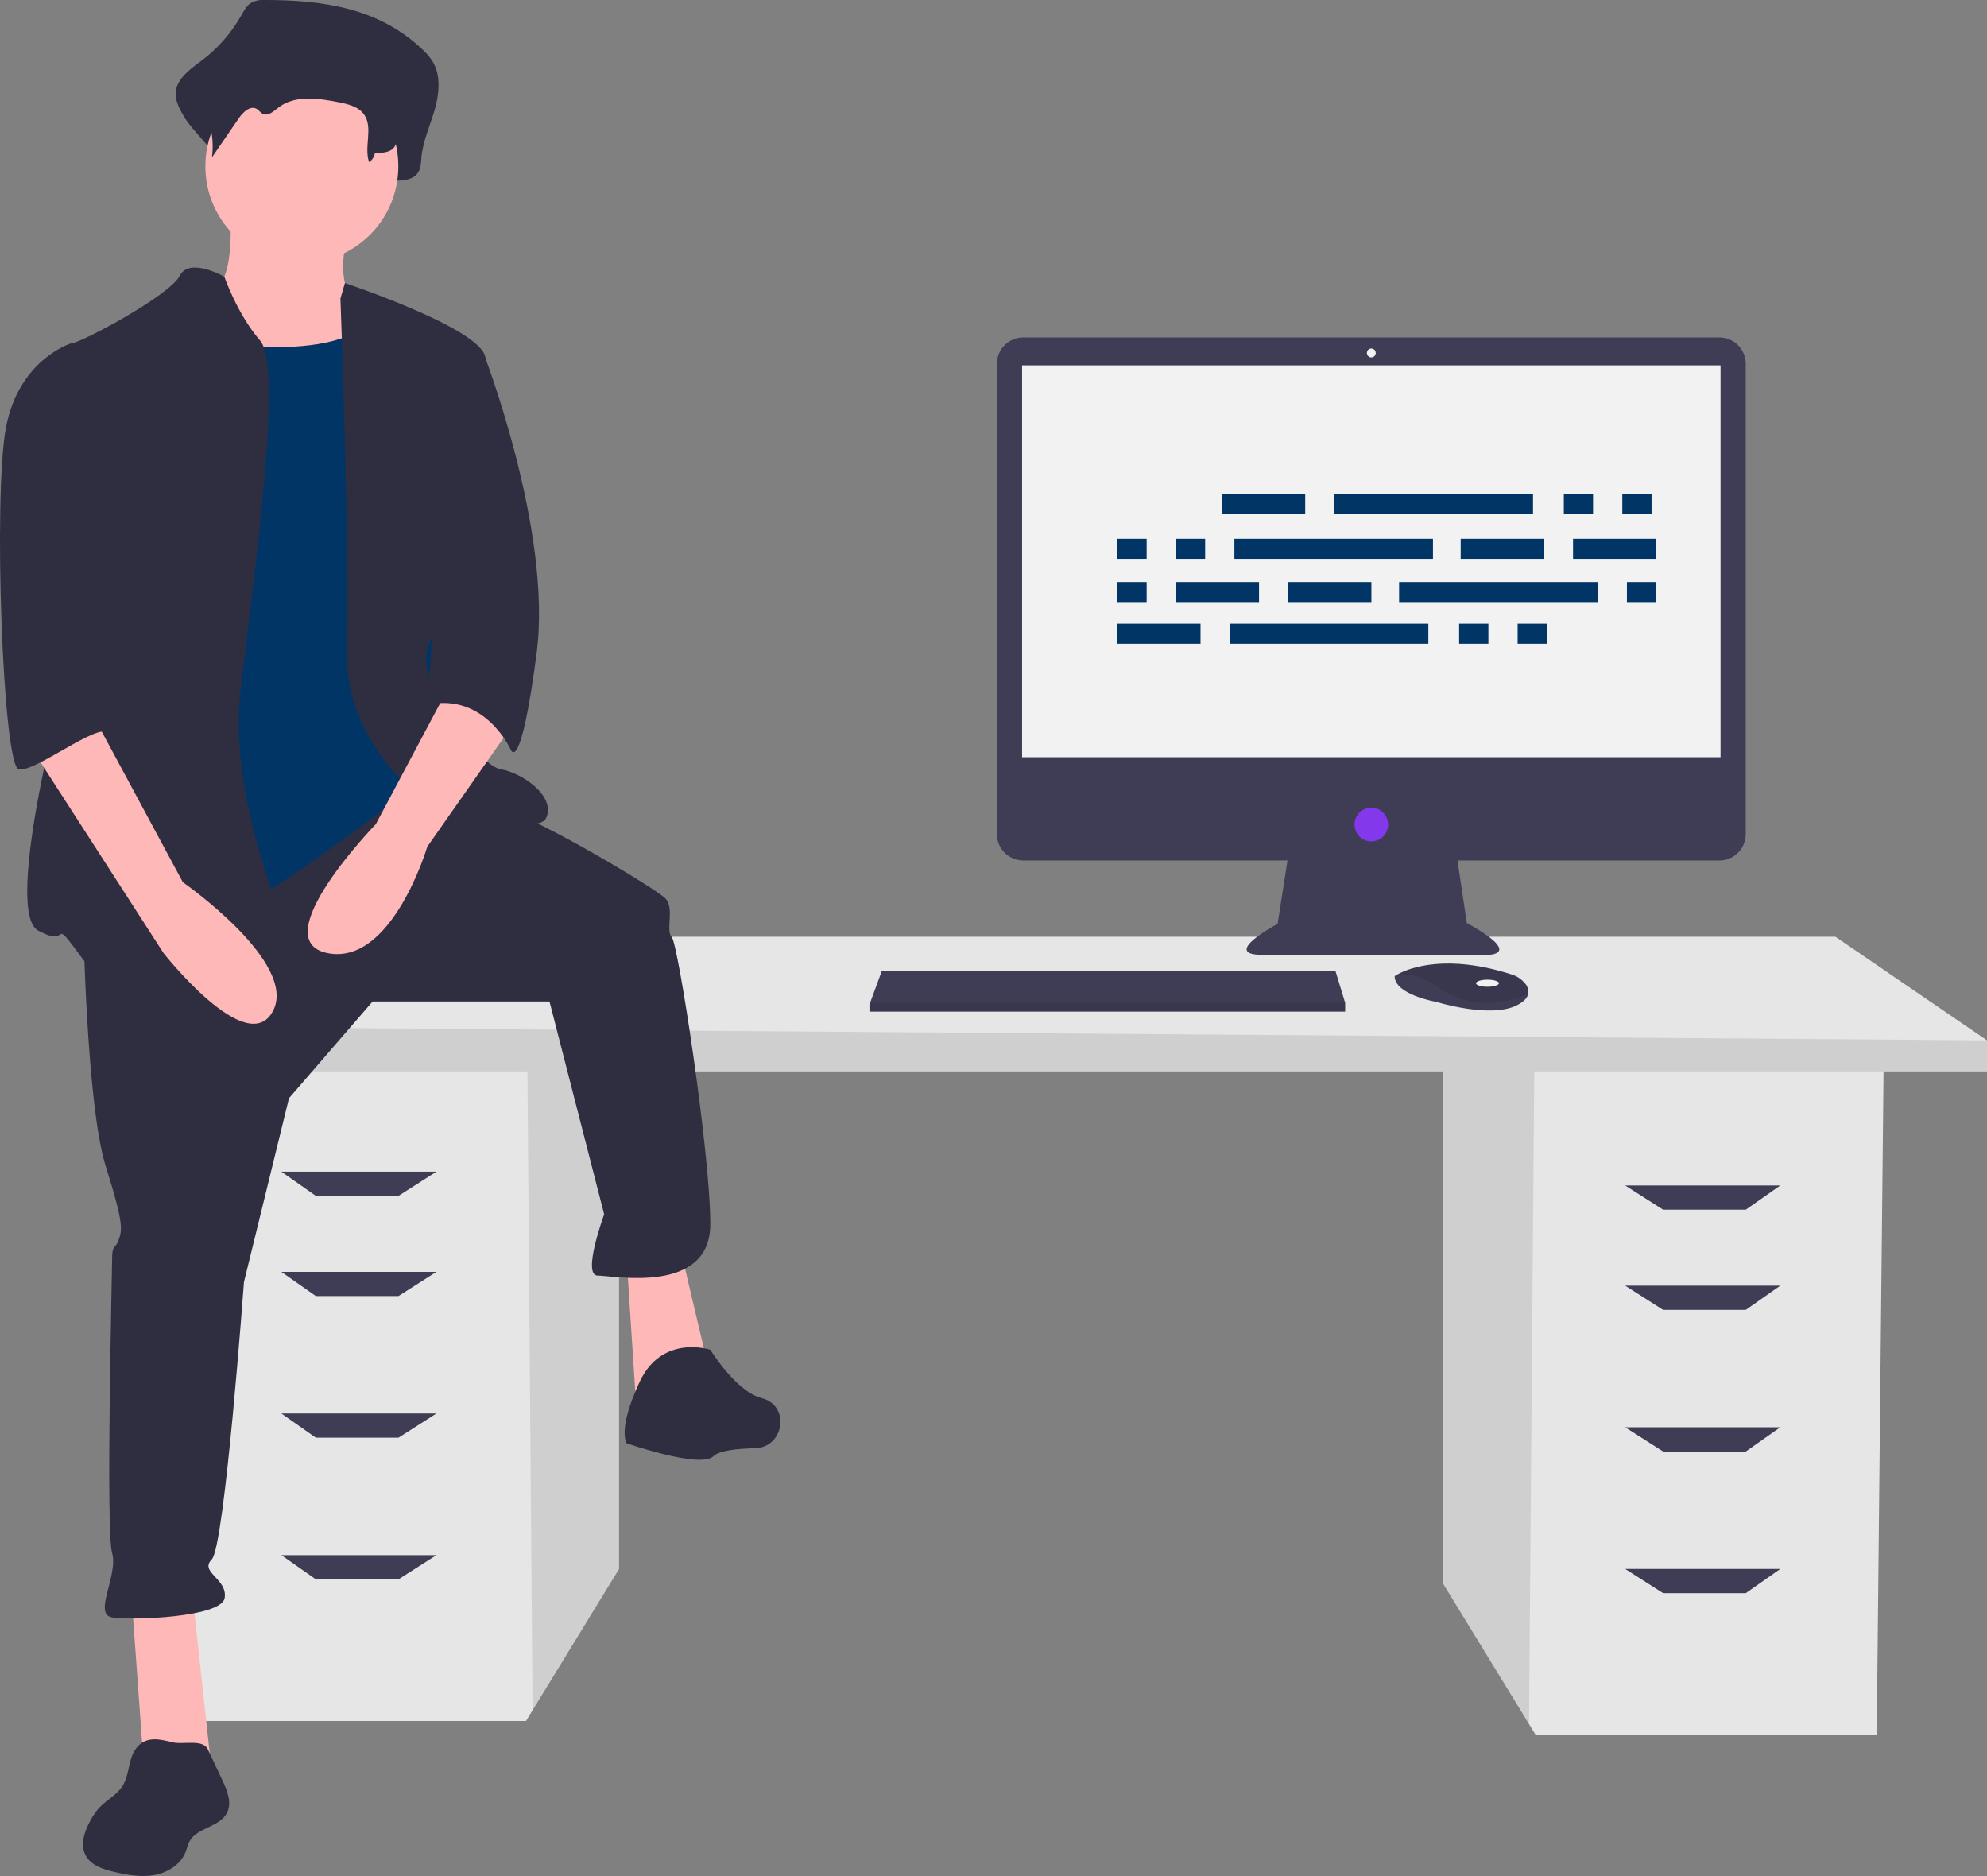 <svg width="250" height="236" viewBox="0 0 250 236" fill="none" xmlns="http://www.w3.org/2000/svg">
<rect x="0" y="0" width="250" height="236" fill="#808080" stroke="none"/>
<g id="undraw_feeling_proud_qne1 1" clip-path="url(#clip0)">
<path id="Vector" d="M181.501 133.921V199.114L192.379 216.886L193.207 218.237H236.127L236.994 133.921H181.501Z" fill="#E6E6E6"/>
<path id="Vector_2" opacity="0.1" d="M181.501 133.921V199.114L192.379 216.886L193.046 133.921H181.501Z" fill="black"/>
<path id="Vector_3" d="M77.886 132.182V197.375L67.008 215.147L66.18 216.499H23.26L22.393 132.182H77.886Z" fill="#E6E6E6"/>
<path id="Vector_4" opacity="0.1" d="M77.886 132.182V197.375L67.008 215.147L66.341 132.182H77.886Z" fill="black"/>
<path id="Vector_5" d="M250 130.878V134.79H16.757V129.139L38.434 117.839H230.925L250 130.878Z" fill="#E6E6E6"/>
<path id="Vector_6" opacity="0.1" d="M250 130.878V134.79H16.757V129.139L250 130.878Z" fill="black"/>
<path id="Vector_7" d="M50.14 150.436H39.735L35.399 147.394H54.909L50.14 150.436Z" fill="#3F3D56"/>
<path id="Vector_8" d="M50.14 163.04H39.735L35.399 159.998H54.909L50.14 163.04Z" fill="#3F3D56"/>
<path id="Vector_9" d="M50.14 180.86H39.735L35.399 177.817H54.909L50.14 180.86Z" fill="#3F3D56"/>
<path id="Vector_10" d="M50.14 198.679H39.735L35.399 195.637H54.909L50.14 198.679Z" fill="#3F3D56"/>
<path id="Vector_11" d="M209.248 152.174H219.653L223.988 149.132H204.479L209.248 152.174Z" fill="#3F3D56"/>
<path id="Vector_12" d="M209.248 164.779H219.653L223.988 161.736H204.479L209.248 164.779Z" fill="#3F3D56"/>
<path id="Vector_13" d="M209.248 182.598H219.653L223.988 179.556H204.479L209.248 182.598Z" fill="#3F3D56"/>
<path id="Vector_14" d="M209.248 200.418H219.653L223.988 197.375H204.479L209.248 200.418Z" fill="#3F3D56"/>
<path id="Vector_15" d="M216.333 42.45H128.738C128.303 42.449 127.873 42.535 127.471 42.702C127.069 42.869 126.703 43.114 126.396 43.422C126.088 43.73 125.844 44.097 125.678 44.499C125.511 44.903 125.426 45.334 125.426 45.77V104.925C125.426 105.361 125.511 105.793 125.678 106.195C125.844 106.598 126.088 106.965 126.396 107.273C126.703 107.581 127.069 107.826 127.471 107.993C127.873 108.16 128.303 108.246 128.738 108.246H161.99L160.744 116.219C160.744 116.219 153.625 120.011 158.631 120.122C163.637 120.234 187.219 120.122 187.219 120.122C187.219 120.122 191.78 120.122 184.55 116.108L183.378 108.246H216.333C216.768 108.246 217.199 108.16 217.601 107.993C218.003 107.826 218.368 107.581 218.676 107.273C218.983 106.965 219.227 106.598 219.394 106.195C219.56 105.793 219.646 105.361 219.646 104.925V45.77C219.646 45.334 219.56 44.903 219.394 44.499C219.227 44.097 218.983 43.73 218.676 43.422C218.368 43.114 218.003 42.869 217.601 42.702C217.199 42.535 216.768 42.449 216.333 42.45Z" fill="#3F3D56"/>
<path id="Vector_16" d="M216.475 45.962H128.596V95.254H216.475V45.962Z" fill="#F2F2F2"/>
<path id="Vector_17" d="M172.536 44.959C172.843 44.959 173.092 44.709 173.092 44.401C173.092 44.093 172.843 43.843 172.536 43.843C172.229 43.843 171.979 44.093 171.979 44.401C171.979 44.709 172.229 44.959 172.536 44.959Z" fill="#F2F2F2"/>
<path id="dot" d="M172.536 105.848C173.703 105.848 174.649 104.899 174.649 103.729C174.649 102.559 173.703 101.61 172.536 101.61C171.368 101.61 170.422 102.559 170.422 103.729C170.422 104.899 171.368 105.848 172.536 105.848Z" fill="#8338EC"/>
<path id="Vector_18" d="M169.242 126.144V127.26H109.395V126.367L109.477 126.144L110.952 122.13H168.019L169.242 126.144Z" fill="#3F3D56"/>
<path id="Vector_19" d="M192.273 125.053C192.164 125.52 191.753 126.013 190.823 126.479C187.485 128.152 180.7 126.033 180.7 126.033C180.7 126.033 175.471 125.141 175.471 122.799C175.618 122.698 175.771 122.607 175.93 122.526C177.333 121.781 181.985 119.945 190.233 122.603C190.841 122.794 191.384 123.151 191.801 123.633C191.986 123.816 192.126 124.039 192.208 124.286C192.29 124.533 192.312 124.795 192.273 125.053Z" fill="#3F3D56"/>
<path id="Vector_20" opacity="0.1" d="M192.273 125.053C188.189 126.622 184.548 126.739 180.811 124.137C179.398 123.09 177.687 122.525 175.93 122.526C177.333 121.781 181.985 119.945 190.234 122.603C190.841 122.794 191.384 123.151 191.801 123.633C191.986 123.816 192.126 124.039 192.208 124.286C192.29 124.533 192.312 124.795 192.273 125.053Z" fill="black"/>
<path id="Vector_21" d="M187.152 124.137C187.95 124.137 188.598 123.937 188.598 123.691C188.598 123.445 187.95 123.245 187.152 123.245C186.353 123.245 185.706 123.445 185.706 123.691C185.706 123.937 186.353 124.137 187.152 124.137Z" fill="#F2F2F2"/>
<path id="Vector_22" opacity="0.1" d="M169.242 126.144V127.26H109.395V126.367L109.477 126.144H169.242Z" fill="black"/>
<path id="Vector_23" d="M33.276 0C32.668 -0.05 32.06 0.086 31.532 0.391C31.013 0.747 30.686 1.371 30.352 1.952C29.076 4.198 27.348 6.155 25.278 7.697C23.77 8.805 21.854 10.185 22.112 12.227C22.248 12.901 22.496 13.547 22.846 14.139C24.237 16.953 28.033 19.129 27.66 22.34C29.041 20.021 27.193 18.875 28.575 16.555C29.233 15.451 30.376 14.204 31.37 14.898C31.702 15.13 31.921 15.547 32.267 15.75C33.094 16.237 33.973 15.307 34.705 14.649C37.227 12.378 40.815 12.973 43.955 13.68C45.437 14.014 47.065 14.453 47.941 15.873C49.093 17.74 46.846 19.756 46.279 21.867C46.232 22.047 46.23 22.235 46.272 22.416C46.314 22.597 46.4 22.765 46.521 22.906C46.642 23.047 46.795 23.156 46.967 23.224C47.139 23.293 47.326 23.318 47.51 23.299C48.452 23.206 49.568 23.129 49.624 22.715C50.809 22.757 52.261 22.622 52.769 21.385C52.924 20.896 53.006 20.386 53.012 19.872C53.199 17.794 54.078 15.898 54.661 13.92C55.244 11.942 55.498 9.624 54.514 7.871C54.163 7.287 53.729 6.758 53.225 6.3C47.644 0.885 40.305 -0.008 33.276 0Z" fill="#2F2E41"/>
<path id="Vector_24" d="M28.873 26.397C28.873 26.397 30.087 36.539 25.636 37.35C21.185 38.161 29.683 51.954 29.683 51.954L49.915 54.388L45.059 38.161C45.059 38.161 41.822 36.944 43.846 28.831C45.869 20.718 28.873 26.397 28.873 26.397Z" fill="#FFB8B8"/>
<path id="Vector_25" d="M16.532 200.631L18.15 222.943H26.648L24.22 200.631H16.532Z" fill="#FFB8B8"/>
<path id="Vector_26" d="M78.848 158.442L80.062 177.102L89.369 173.046L85.727 157.63L78.848 158.442Z" fill="#FFB8B8"/>
<path id="Vector_27" d="M10.462 115.441C10.462 115.441 10.866 138.97 13.294 146.677C15.722 154.385 15.318 154.791 14.913 156.008C14.508 157.225 14.104 156.413 14.104 158.442C14.104 160.47 13.294 192.518 14.104 195.357C14.913 198.197 11.676 203.065 14.104 203.471C16.532 203.876 27.862 203.471 28.266 201.037C28.671 198.603 25.029 197.791 26.648 196.169C28.266 194.546 30.694 161.281 30.694 161.281L36.359 138.158L46.88 125.988H69.136L76.015 152.762C76.015 152.762 73.183 160.47 75.206 160.47C77.229 160.47 89.369 162.904 89.369 153.979C89.369 145.055 85.322 118.686 84.513 117.875C83.704 117.064 84.918 114.224 83.704 113.007C82.49 111.79 68.327 103.271 63.066 101.648C57.806 100.026 50.426 98.094 50.426 98.094L10.462 115.441Z" fill="#2F2E41"/>
<path id="shoe" d="M89.369 169.8C89.369 169.8 83.299 167.772 80.467 173.857C77.634 179.942 78.848 181.565 78.848 181.565C78.848 181.565 88.155 184.81 89.774 183.187C90.478 182.481 92.714 182.236 95.016 182.184C98.522 182.105 99.454 177.133 96.143 175.975C96.044 175.941 95.945 175.911 95.843 175.885C92.606 175.074 89.369 169.8 89.369 169.8Z" fill="#2F2E41"/>
<path id="Vector_28" d="M37.978 33.09C44.683 33.09 50.118 27.642 50.118 20.921C50.118 14.199 44.683 8.75 37.978 8.75C31.274 8.75 25.838 14.199 25.838 20.921C25.838 27.642 31.274 33.09 37.978 33.09Z" fill="#FFB8B8"/>
<path id="Vector_29" d="M22.197 42.421C22.197 42.421 42.025 46.478 46.88 39.987C51.736 33.496 53.76 58.242 53.76 58.242L56.188 84.205L52.546 98.403C52.546 98.403 33.527 113.818 27.457 115.035C21.387 116.252 12.08 117.064 12.08 117.064C12.08 117.064 14.913 72.035 14.913 71.223C14.913 70.412 22.197 42.421 22.197 42.421Z" fill="#003566"/>
<path id="Vector_30" d="M28.227 34.813C28.227 34.813 23.815 32.279 22.601 34.713C21.387 37.147 10.057 43.232 8.843 43.232C7.629 43.232 11.271 76.903 9.652 80.959C8.034 85.016 0.345 114.63 4.797 117.064C9.248 119.498 6.011 114.63 10.462 120.715C14.913 126.8 36.764 126.8 37.978 124.366C39.192 121.932 28.267 103.677 30.29 86.639C32.313 69.601 35.55 46.072 32.718 42.827C29.885 39.581 28.227 34.813 28.227 34.813Z" fill="#2F2E41"/>
<path id="Vector_31" d="M42.834 37.553L43.398 35.608C43.398 35.608 60.234 41.204 61.043 44.855C61.852 48.506 61.448 74.063 58.615 76.091C55.783 78.12 51.736 81.365 54.569 86.233C57.401 91.101 60.639 96.375 63.066 96.78C65.494 97.186 69.946 100.026 68.732 102.865C67.518 105.705 52.95 100.431 52.95 100.431C52.95 100.431 43.239 93.129 43.643 81.77C44.048 70.412 42.834 37.553 42.834 37.553Z" fill="#2F2E41"/>
<path id="Vector_32" d="M56.997 85.422L47.285 103.677C47.285 103.677 33.122 118.281 41.215 119.903C49.309 121.526 53.76 106.516 53.76 106.516L64.281 91.507L56.997 85.422Z" fill="#FFB8B8"/>
<path id="Vector_33" d="M33.867 3.184C33.378 3.148 32.888 3.243 32.447 3.46C32.049 3.752 31.721 4.129 31.487 4.564C30.408 6.191 29.001 7.575 27.357 8.625C26.129 9.407 24.569 10.383 24.779 11.826C24.893 12.31 25.096 12.768 25.377 13.178C26.513 15.187 26.966 17.513 26.666 19.803L30.04 14.886C30.576 14.105 31.507 13.224 32.315 13.714C32.586 13.878 32.764 14.172 33.046 14.316C33.719 14.66 34.435 14.003 35.03 13.538C37.084 11.933 40.004 12.354 42.56 12.853C43.767 13.089 45.092 13.399 45.805 14.403C46.99 16.071 45.753 18.481 46.444 20.408C46.638 20.272 46.802 20.099 46.928 19.898C47.053 19.697 47.137 19.473 47.175 19.239C48.14 19.269 49.322 19.174 49.735 18.299C49.861 17.957 49.928 17.595 49.934 17.23C50.085 15.761 50.801 14.421 51.276 13.023C51.75 11.625 51.957 9.987 51.156 8.747C50.863 8.327 50.51 7.953 50.107 7.637C45.563 3.81 39.589 3.179 33.867 3.184Z" fill="#2F2E41"/>
<path id="Vector_34" d="M56.997 43.232L60.767 44.235C60.767 44.235 69.541 66.761 67.518 82.176C65.495 97.592 64.281 94.346 64.281 94.346C64.281 94.346 61.043 87.044 53.76 88.667L56.997 43.232Z" fill="#2F2E41"/>
<path id="Vector_35" d="M17.092 219.994C16.116 221.323 16.312 223.224 15.447 224.628C14.698 225.846 13.286 226.484 12.349 227.563C12.05 227.922 11.783 228.306 11.553 228.712C10.683 230.172 9.976 232.043 10.833 233.511C11.521 234.691 12.969 235.153 14.297 235.467C15.975 235.865 17.719 236.183 19.416 235.879C21.114 235.575 22.773 234.533 23.378 232.915C23.497 232.508 23.639 232.107 23.802 231.716C24.722 229.9 27.608 229.881 28.55 228.076C29.209 226.813 28.603 225.286 27.997 223.996L26.148 220.058C25.534 218.75 23.046 219.502 21.749 219.189C20.058 218.78 18.309 218.33 17.092 219.994Z" fill="#2F2E41"/>
<path id="Vector_36" d="M3.583 93.535L20.578 119.903C20.578 119.903 31.099 133.29 34.336 127.205C37.574 121.12 23.006 110.979 23.006 110.979L12.08 90.695L3.583 93.535Z" fill="#FFB8B8"/>
<path id="Vector_37" d="M12.08 44.044L8.843 43.232C8.843 43.232 2.369 45.261 0.75 53.779C-0.869 62.298 0.345 96.375 2.369 96.78C4.392 97.186 12.361 90.847 13.637 92.191C14.913 93.535 10.866 86.639 12.08 82.987C13.294 79.337 12.08 44.044 12.08 44.044Z" fill="#2F2E41"/>
<g id="pcText">
<path id="Rectangle 55" d="M164.218 62.151H153.759V64.675H164.218V62.151Z" fill="#003566"/>
<path id="Rectangle 56" d="M200.436 62.151H196.756V64.675H200.436V62.151Z" fill="#003566"/>
<path id="Rectangle 57" d="M207.796 62.151H204.116V64.675H207.796V62.151Z" fill="#003566"/>
<path id="Rectangle 58" d="M192.882 62.151H167.898V64.675H192.882V62.151Z" fill="#003566"/>
<path id="Rectangle 59" d="M151.048 78.461H140.589V80.985H151.048V78.461Z" fill="#003566"/>
<path id="Rectangle 60" d="M187.266 78.461H183.586V80.985H187.266V78.461Z" fill="#003566"/>
<path id="Rectangle 61" d="M194.626 78.461H190.946V80.985H194.626V78.461Z" fill="#003566"/>
<path id="Rectangle 62" d="M179.712 78.461H154.728V80.985H179.712V78.461Z" fill="#003566"/>
<path id="Rectangle 63" d="M194.238 67.782H183.78V70.306H194.238V67.782Z" fill="#003566"/>
<path id="Rectangle 64" d="M208.377 67.782H197.918V70.306H208.377V67.782Z" fill="#003566"/>
<path id="Rectangle 66" d="M144.269 67.782H140.589V70.306H144.269V67.782Z" fill="#003566"/>
<path id="Rectangle 67" d="M151.629 67.782H147.949V70.306H151.629V67.782Z" fill="#003566"/>
<path id="Rectangle 68" d="M180.293 67.782H155.309V70.306H180.293V67.782Z" fill="#003566"/>
<path id="Rectangle 69" d="M172.546 73.219H162.087V75.743H172.546V73.219Z" fill="#003566"/>
<path id="Rectangle 70" d="M158.408 73.219H147.949V75.743H158.408V73.219Z" fill="#003566"/>
<path id="Rectangle 71" d="M144.269 73.219H140.589V75.743H144.269V73.219Z" fill="#003566"/>
<path id="Rectangle 73" d="M208.377 73.219H204.697V75.743H208.377V73.219Z" fill="#003566"/>
<path id="Rectangle 74" d="M201.017 73.219H176.032V75.743H201.017V73.219Z" fill="#003566"/>
</g>
</g>
<defs>
<clipPath id="clip0">
<rect width="250" height="236" fill="white"/>
</clipPath>
</defs>
</svg>

